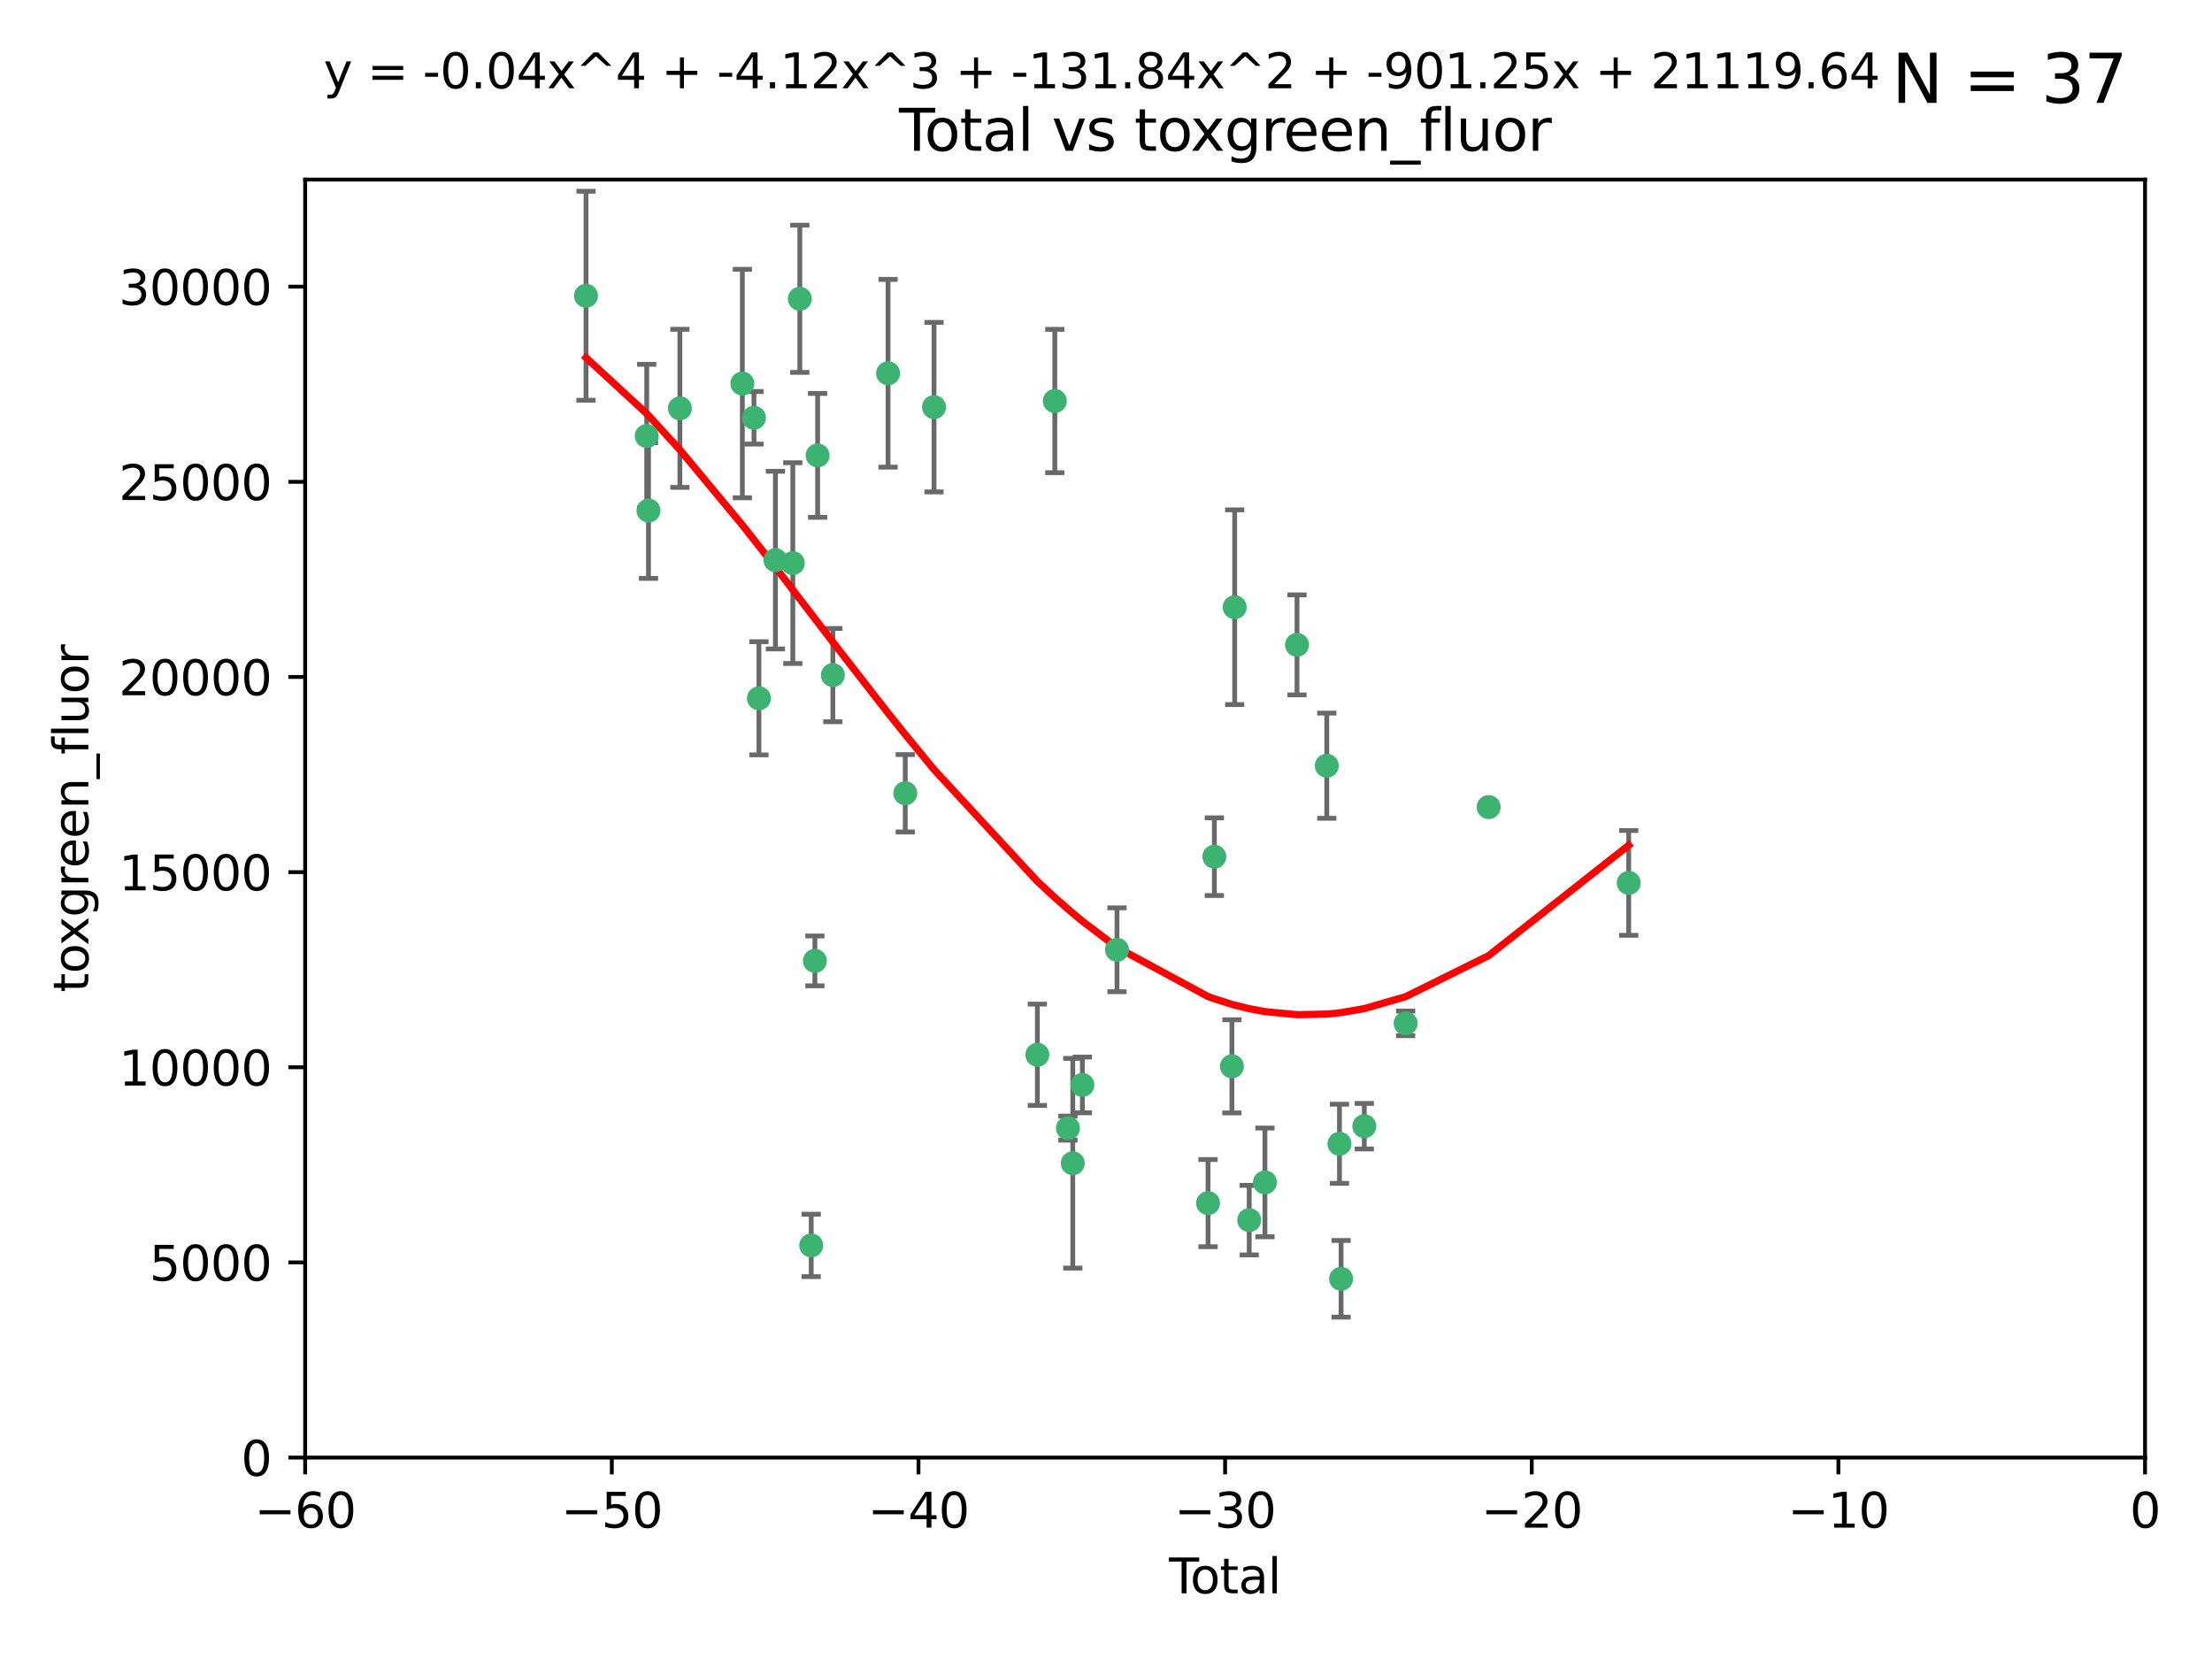 <?xml version="1.0" encoding="utf-8" standalone="no"?>
<!DOCTYPE svg PUBLIC "-//W3C//DTD SVG 1.1//EN"
  "http://www.w3.org/Graphics/SVG/1.1/DTD/svg11.dtd">
<svg xmlns:xlink="http://www.w3.org/1999/xlink" width="460.8pt" height="345.6pt" viewBox="0 0 460.8 345.6" xmlns="http://www.w3.org/2000/svg" version="1.1">
 <defs>
  <style type="text/css">*{stroke-linejoin: round; stroke-linecap: butt}</style>
 </defs>
 <g id="figure_1">
  <g id="patch_1">
   <path d="M 0 345.6 
L 460.8 345.6 
L 460.8 0 
L 0 0 
z
" style="fill: #ffffff"/>
  </g>
  <g id="axes_1">
   <g id="patch_2">
    <path d="M 63.571 303.64 
L 446.85 303.64 
L 446.85 37.411 
L 63.571 37.411 
z
" style="fill: #ffffff"/>
   </g>
   <g id="PathCollection_1">
    <defs>
     <path id="m75de4b6e0f" d="M 0 1.118 
C 0.297 1.118 0.581 1 0.791 0.791 
C 1 0.581 1.118 0.297 1.118 0 
C 1.118 -0.297 1 -0.581 0.791 -0.791 
C 0.581 -1 0.297 -1.118 0 -1.118 
C -0.297 -1.118 -0.581 -1 -0.791 -0.791 
C -1 -0.581 -1.118 -0.297 -1.118 0 
C -1.118 0.297 -1 0.581 -0.791 0.791 
C -0.581 1 -0.297 1.118 0 1.118 
z
" style="stroke: #3cb371"/>
    </defs>
    <g clip-path="url(#p60d6c78fe0)">
     <use xlink:href="#m75de4b6e0f" x="122.075" y="61.614" style="fill: #3cb371; stroke: #3cb371"/>
     <use xlink:href="#m75de4b6e0f" x="134.722" y="90.829" style="fill: #3cb371; stroke: #3cb371"/>
     <use xlink:href="#m75de4b6e0f" x="135.093" y="106.358" style="fill: #3cb371; stroke: #3cb371"/>
     <use xlink:href="#m75de4b6e0f" x="141.633" y="85.062" style="fill: #3cb371; stroke: #3cb371"/>
     <use xlink:href="#m75de4b6e0f" x="154.646" y="79.9" style="fill: #3cb371; stroke: #3cb371"/>
     <use xlink:href="#m75de4b6e0f" x="157.063" y="87.031" style="fill: #3cb371; stroke: #3cb371"/>
     <use xlink:href="#m75de4b6e0f" x="158.1" y="145.468" style="fill: #3cb371; stroke: #3cb371"/>
     <use xlink:href="#m75de4b6e0f" x="161.532" y="116.682" style="fill: #3cb371; stroke: #3cb371"/>
     <use xlink:href="#m75de4b6e0f" x="165.156" y="117.306" style="fill: #3cb371; stroke: #3cb371"/>
     <use xlink:href="#m75de4b6e0f" x="166.614" y="62.244" style="fill: #3cb371; stroke: #3cb371"/>
     <use xlink:href="#m75de4b6e0f" x="168.991" y="259.442" style="fill: #3cb371; stroke: #3cb371"/>
     <use xlink:href="#m75de4b6e0f" x="169.757" y="200.168" style="fill: #3cb371; stroke: #3cb371"/>
     <use xlink:href="#m75de4b6e0f" x="170.325" y="94.872" style="fill: #3cb371; stroke: #3cb371"/>
     <use xlink:href="#m75de4b6e0f" x="173.5" y="140.634" style="fill: #3cb371; stroke: #3cb371"/>
     <use xlink:href="#m75de4b6e0f" x="185" y="77.763" style="fill: #3cb371; stroke: #3cb371"/>
     <use xlink:href="#m75de4b6e0f" x="188.583" y="165.251" style="fill: #3cb371; stroke: #3cb371"/>
     <use xlink:href="#m75de4b6e0f" x="194.574" y="84.817" style="fill: #3cb371; stroke: #3cb371"/>
     <use xlink:href="#m75de4b6e0f" x="216.1" y="219.726" style="fill: #3cb371; stroke: #3cb371"/>
     <use xlink:href="#m75de4b6e0f" x="219.736" y="83.54" style="fill: #3cb371; stroke: #3cb371"/>
     <use xlink:href="#m75de4b6e0f" x="222.475" y="235.012" style="fill: #3cb371; stroke: #3cb371"/>
     <use xlink:href="#m75de4b6e0f" x="223.48" y="242.324" style="fill: #3cb371; stroke: #3cb371"/>
     <use xlink:href="#m75de4b6e0f" x="225.479" y="226.007" style="fill: #3cb371; stroke: #3cb371"/>
     <use xlink:href="#m75de4b6e0f" x="232.69" y="197.854" style="fill: #3cb371; stroke: #3cb371"/>
     <use xlink:href="#m75de4b6e0f" x="251.658" y="250.635" style="fill: #3cb371; stroke: #3cb371"/>
     <use xlink:href="#m75de4b6e0f" x="252.974" y="178.461" style="fill: #3cb371; stroke: #3cb371"/>
     <use xlink:href="#m75de4b6e0f" x="256.629" y="222.137" style="fill: #3cb371; stroke: #3cb371"/>
     <use xlink:href="#m75de4b6e0f" x="257.207" y="126.494" style="fill: #3cb371; stroke: #3cb371"/>
     <use xlink:href="#m75de4b6e0f" x="260.237" y="254.176" style="fill: #3cb371; stroke: #3cb371"/>
     <use xlink:href="#m75de4b6e0f" x="263.509" y="246.318" style="fill: #3cb371; stroke: #3cb371"/>
     <use xlink:href="#m75de4b6e0f" x="270.19" y="134.337" style="fill: #3cb371; stroke: #3cb371"/>
     <use xlink:href="#m75de4b6e0f" x="276.393" y="159.514" style="fill: #3cb371; stroke: #3cb371"/>
     <use xlink:href="#m75de4b6e0f" x="279.035" y="238.271" style="fill: #3cb371; stroke: #3cb371"/>
     <use xlink:href="#m75de4b6e0f" x="279.372" y="266.399" style="fill: #3cb371; stroke: #3cb371"/>
     <use xlink:href="#m75de4b6e0f" x="284.209" y="234.61" style="fill: #3cb371; stroke: #3cb371"/>
     <use xlink:href="#m75de4b6e0f" x="292.818" y="213.19" style="fill: #3cb371; stroke: #3cb371"/>
     <use xlink:href="#m75de4b6e0f" x="310.117" y="168.134" style="fill: #3cb371; stroke: #3cb371"/>
     <use xlink:href="#m75de4b6e0f" x="339.29" y="183.926" style="fill: #3cb371; stroke: #3cb371"/>
    </g>
   </g>
   <g id="matplotlib.axis_1">
    <g id="xtick_1">
     <g id="line2d_1">
      <defs>
       <path id="m387d040382" d="M 0 0 
L 0 3.5 
" style="stroke: #000000; stroke-width: 0.8"/>
      </defs>
      <g>
       <use xlink:href="#m387d040382" x="63.571" y="303.64" style="stroke: #000000; stroke-width: 0.8"/>
      </g>
     </g>
     <g id="text_1">
      <!-- −60 -->
      <g transform="translate(53.019 318.238)scale(0.1 -0.1)">
       <defs>
        <path id="DejaVuSans-2212" d="M 678 2272 
L 4684 2272 
L 4684 1741 
L 678 1741 
L 678 2272 
z
" transform="scale(0.016)"/>
        <path id="DejaVuSans-36" d="M 2113 2584 
Q 1688 2584 1439 2293 
Q 1191 2003 1191 1497 
Q 1191 994 1439 701 
Q 1688 409 2113 409 
Q 2538 409 2786 701 
Q 3034 994 3034 1497 
Q 3034 2003 2786 2293 
Q 2538 2584 2113 2584 
z
M 3366 4563 
L 3366 3988 
Q 3128 4100 2886 4159 
Q 2644 4219 2406 4219 
Q 1781 4219 1451 3797 
Q 1122 3375 1075 2522 
Q 1259 2794 1537 2939 
Q 1816 3084 2150 3084 
Q 2853 3084 3261 2657 
Q 3669 2231 3669 1497 
Q 3669 778 3244 343 
Q 2819 -91 2113 -91 
Q 1303 -91 875 529 
Q 447 1150 447 2328 
Q 447 3434 972 4092 
Q 1497 4750 2381 4750 
Q 2619 4750 2861 4703 
Q 3103 4656 3366 4563 
z
" transform="scale(0.016)"/>
        <path id="DejaVuSans-30" d="M 2034 4250 
Q 1547 4250 1301 3770 
Q 1056 3291 1056 2328 
Q 1056 1369 1301 889 
Q 1547 409 2034 409 
Q 2525 409 2770 889 
Q 3016 1369 3016 2328 
Q 3016 3291 2770 3770 
Q 2525 4250 2034 4250 
z
M 2034 4750 
Q 2819 4750 3233 4129 
Q 3647 3509 3647 2328 
Q 3647 1150 3233 529 
Q 2819 -91 2034 -91 
Q 1250 -91 836 529 
Q 422 1150 422 2328 
Q 422 3509 836 4129 
Q 1250 4750 2034 4750 
z
" transform="scale(0.016)"/>
       </defs>
       <use xlink:href="#DejaVuSans-2212"/>
       <use xlink:href="#DejaVuSans-36" x="83.789"/>
       <use xlink:href="#DejaVuSans-30" x="147.412"/>
      </g>
     </g>
    </g>
    <g id="xtick_2">
     <g id="line2d_2">
      <g>
       <use xlink:href="#m387d040382" x="127.451" y="303.64" style="stroke: #000000; stroke-width: 0.8"/>
      </g>
     </g>
     <g id="text_2">
      <!-- −50 -->
      <g transform="translate(116.899 318.238)scale(0.1 -0.1)">
       <defs>
        <path id="DejaVuSans-35" d="M 691 4666 
L 3169 4666 
L 3169 4134 
L 1269 4134 
L 1269 2991 
Q 1406 3038 1543 3061 
Q 1681 3084 1819 3084 
Q 2600 3084 3056 2656 
Q 3513 2228 3513 1497 
Q 3513 744 3044 326 
Q 2575 -91 1722 -91 
Q 1428 -91 1123 -41 
Q 819 9 494 109 
L 494 744 
Q 775 591 1075 516 
Q 1375 441 1709 441 
Q 2250 441 2565 725 
Q 2881 1009 2881 1497 
Q 2881 1984 2565 2268 
Q 2250 2553 1709 2553 
Q 1456 2553 1204 2497 
Q 953 2441 691 2322 
L 691 4666 
z
" transform="scale(0.016)"/>
       </defs>
       <use xlink:href="#DejaVuSans-2212"/>
       <use xlink:href="#DejaVuSans-35" x="83.789"/>
       <use xlink:href="#DejaVuSans-30" x="147.412"/>
      </g>
     </g>
    </g>
    <g id="xtick_3">
     <g id="line2d_3">
      <g>
       <use xlink:href="#m387d040382" x="191.331" y="303.64" style="stroke: #000000; stroke-width: 0.8"/>
      </g>
     </g>
     <g id="text_3">
      <!-- −40 -->
      <g transform="translate(180.778 318.238)scale(0.1 -0.1)">
       <defs>
        <path id="DejaVuSans-34" d="M 2419 4116 
L 825 1625 
L 2419 1625 
L 2419 4116 
z
M 2253 4666 
L 3047 4666 
L 3047 1625 
L 3713 1625 
L 3713 1100 
L 3047 1100 
L 3047 0 
L 2419 0 
L 2419 1100 
L 313 1100 
L 313 1709 
L 2253 4666 
z
" transform="scale(0.016)"/>
       </defs>
       <use xlink:href="#DejaVuSans-2212"/>
       <use xlink:href="#DejaVuSans-34" x="83.789"/>
       <use xlink:href="#DejaVuSans-30" x="147.412"/>
      </g>
     </g>
    </g>
    <g id="xtick_4">
     <g id="line2d_4">
      <g>
       <use xlink:href="#m387d040382" x="255.211" y="303.64" style="stroke: #000000; stroke-width: 0.8"/>
      </g>
     </g>
     <g id="text_4">
      <!-- −30 -->
      <g transform="translate(244.658 318.238)scale(0.1 -0.1)">
       <defs>
        <path id="DejaVuSans-33" d="M 2597 2516 
Q 3050 2419 3304 2112 
Q 3559 1806 3559 1356 
Q 3559 666 3084 287 
Q 2609 -91 1734 -91 
Q 1441 -91 1130 -33 
Q 819 25 488 141 
L 488 750 
Q 750 597 1062 519 
Q 1375 441 1716 441 
Q 2309 441 2620 675 
Q 2931 909 2931 1356 
Q 2931 1769 2642 2001 
Q 2353 2234 1838 2234 
L 1294 2234 
L 1294 2753 
L 1863 2753 
Q 2328 2753 2575 2939 
Q 2822 3125 2822 3475 
Q 2822 3834 2567 4026 
Q 2313 4219 1838 4219 
Q 1578 4219 1281 4162 
Q 984 4106 628 3988 
L 628 4550 
Q 988 4650 1302 4700 
Q 1616 4750 1894 4750 
Q 2613 4750 3031 4423 
Q 3450 4097 3450 3541 
Q 3450 3153 3228 2886 
Q 3006 2619 2597 2516 
z
" transform="scale(0.016)"/>
       </defs>
       <use xlink:href="#DejaVuSans-2212"/>
       <use xlink:href="#DejaVuSans-33" x="83.789"/>
       <use xlink:href="#DejaVuSans-30" x="147.412"/>
      </g>
     </g>
    </g>
    <g id="xtick_5">
     <g id="line2d_5">
      <g>
       <use xlink:href="#m387d040382" x="319.09" y="303.64" style="stroke: #000000; stroke-width: 0.8"/>
      </g>
     </g>
     <g id="text_5">
      <!-- −20 -->
      <g transform="translate(308.538 318.238)scale(0.1 -0.1)">
       <defs>
        <path id="DejaVuSans-32" d="M 1228 531 
L 3431 531 
L 3431 0 
L 469 0 
L 469 531 
Q 828 903 1448 1529 
Q 2069 2156 2228 2338 
Q 2531 2678 2651 2914 
Q 2772 3150 2772 3378 
Q 2772 3750 2511 3984 
Q 2250 4219 1831 4219 
Q 1534 4219 1204 4116 
Q 875 4013 500 3803 
L 500 4441 
Q 881 4594 1212 4672 
Q 1544 4750 1819 4750 
Q 2544 4750 2975 4387 
Q 3406 4025 3406 3419 
Q 3406 3131 3298 2873 
Q 3191 2616 2906 2266 
Q 2828 2175 2409 1742 
Q 1991 1309 1228 531 
z
" transform="scale(0.016)"/>
       </defs>
       <use xlink:href="#DejaVuSans-2212"/>
       <use xlink:href="#DejaVuSans-32" x="83.789"/>
       <use xlink:href="#DejaVuSans-30" x="147.412"/>
      </g>
     </g>
    </g>
    <g id="xtick_6">
     <g id="line2d_6">
      <g>
       <use xlink:href="#m387d040382" x="382.97" y="303.64" style="stroke: #000000; stroke-width: 0.8"/>
      </g>
     </g>
     <g id="text_6">
      <!-- −10 -->
      <g transform="translate(372.418 318.238)scale(0.1 -0.1)">
       <defs>
        <path id="DejaVuSans-31" d="M 794 531 
L 1825 531 
L 1825 4091 
L 703 3866 
L 703 4441 
L 1819 4666 
L 2450 4666 
L 2450 531 
L 3481 531 
L 3481 0 
L 794 0 
L 794 531 
z
" transform="scale(0.016)"/>
       </defs>
       <use xlink:href="#DejaVuSans-2212"/>
       <use xlink:href="#DejaVuSans-31" x="83.789"/>
       <use xlink:href="#DejaVuSans-30" x="147.412"/>
      </g>
     </g>
    </g>
    <g id="xtick_7">
     <g id="line2d_7">
      <g>
       <use xlink:href="#m387d040382" x="446.85" y="303.64" style="stroke: #000000; stroke-width: 0.8"/>
      </g>
     </g>
     <g id="text_7">
      <!-- 0 -->
      <g transform="translate(443.669 318.238)scale(0.1 -0.1)">
       <use xlink:href="#DejaVuSans-30"/>
      </g>
     </g>
    </g>
    <g id="text_8">
     <!-- Total -->
     <g transform="translate(243.534 331.917)scale(0.1 -0.1)">
      <defs>
       <path id="DejaVuSans-54" d="M -19 4666 
L 3928 4666 
L 3928 4134 
L 2272 4134 
L 2272 0 
L 1638 0 
L 1638 4134 
L -19 4134 
L -19 4666 
z
" transform="scale(0.016)"/>
       <path id="DejaVuSans-6f" d="M 1959 3097 
Q 1497 3097 1228 2736 
Q 959 2375 959 1747 
Q 959 1119 1226 758 
Q 1494 397 1959 397 
Q 2419 397 2687 759 
Q 2956 1122 2956 1747 
Q 2956 2369 2687 2733 
Q 2419 3097 1959 3097 
z
M 1959 3584 
Q 2709 3584 3137 3096 
Q 3566 2609 3566 1747 
Q 3566 888 3137 398 
Q 2709 -91 1959 -91 
Q 1206 -91 779 398 
Q 353 888 353 1747 
Q 353 2609 779 3096 
Q 1206 3584 1959 3584 
z
" transform="scale(0.016)"/>
       <path id="DejaVuSans-74" d="M 1172 4494 
L 1172 3500 
L 2356 3500 
L 2356 3053 
L 1172 3053 
L 1172 1153 
Q 1172 725 1289 603 
Q 1406 481 1766 481 
L 2356 481 
L 2356 0 
L 1766 0 
Q 1100 0 847 248 
Q 594 497 594 1153 
L 594 3053 
L 172 3053 
L 172 3500 
L 594 3500 
L 594 4494 
L 1172 4494 
z
" transform="scale(0.016)"/>
       <path id="DejaVuSans-61" d="M 2194 1759 
Q 1497 1759 1228 1600 
Q 959 1441 959 1056 
Q 959 750 1161 570 
Q 1363 391 1709 391 
Q 2188 391 2477 730 
Q 2766 1069 2766 1631 
L 2766 1759 
L 2194 1759 
z
M 3341 1997 
L 3341 0 
L 2766 0 
L 2766 531 
Q 2569 213 2275 61 
Q 1981 -91 1556 -91 
Q 1019 -91 701 211 
Q 384 513 384 1019 
Q 384 1609 779 1909 
Q 1175 2209 1959 2209 
L 2766 2209 
L 2766 2266 
Q 2766 2663 2505 2880 
Q 2244 3097 1772 3097 
Q 1472 3097 1187 3025 
Q 903 2953 641 2809 
L 641 3341 
Q 956 3463 1253 3523 
Q 1550 3584 1831 3584 
Q 2591 3584 2966 3190 
Q 3341 2797 3341 1997 
z
" transform="scale(0.016)"/>
       <path id="DejaVuSans-6c" d="M 603 4863 
L 1178 4863 
L 1178 0 
L 603 0 
L 603 4863 
z
" transform="scale(0.016)"/>
      </defs>
      <use xlink:href="#DejaVuSans-54"/>
      <use xlink:href="#DejaVuSans-6f" x="44.084"/>
      <use xlink:href="#DejaVuSans-74" x="105.266"/>
      <use xlink:href="#DejaVuSans-61" x="144.475"/>
      <use xlink:href="#DejaVuSans-6c" x="205.754"/>
     </g>
    </g>
   </g>
   <g id="matplotlib.axis_2">
    <g id="ytick_1">
     <g id="line2d_8">
      <defs>
       <path id="m43b87cff7f" d="M 0 0 
L -3.5 0 
" style="stroke: #000000; stroke-width: 0.8"/>
      </defs>
      <g>
       <use xlink:href="#m43b87cff7f" x="63.571" y="303.64" style="stroke: #000000; stroke-width: 0.8"/>
      </g>
     </g>
     <g id="text_9">
      <!-- 0 -->
      <g transform="translate(50.209 307.439)scale(0.1 -0.1)">
       <use xlink:href="#DejaVuSans-30"/>
      </g>
     </g>
    </g>
    <g id="ytick_2">
     <g id="line2d_9">
      <g>
       <use xlink:href="#m43b87cff7f" x="63.571" y="262.986" style="stroke: #000000; stroke-width: 0.8"/>
      </g>
     </g>
     <g id="text_10">
      <!-- 5000 -->
      <g transform="translate(31.121 266.786)scale(0.1 -0.1)">
       <use xlink:href="#DejaVuSans-35"/>
       <use xlink:href="#DejaVuSans-30" x="63.623"/>
       <use xlink:href="#DejaVuSans-30" x="127.246"/>
       <use xlink:href="#DejaVuSans-30" x="190.869"/>
      </g>
     </g>
    </g>
    <g id="ytick_3">
     <g id="line2d_10">
      <g>
       <use xlink:href="#m43b87cff7f" x="63.571" y="222.333" style="stroke: #000000; stroke-width: 0.8"/>
      </g>
     </g>
     <g id="text_11">
      <!-- 10000 -->
      <g transform="translate(24.759 226.132)scale(0.1 -0.1)">
       <use xlink:href="#DejaVuSans-31"/>
       <use xlink:href="#DejaVuSans-30" x="63.623"/>
       <use xlink:href="#DejaVuSans-30" x="127.246"/>
       <use xlink:href="#DejaVuSans-30" x="190.869"/>
       <use xlink:href="#DejaVuSans-30" x="254.492"/>
      </g>
     </g>
    </g>
    <g id="ytick_4">
     <g id="line2d_11">
      <g>
       <use xlink:href="#m43b87cff7f" x="63.571" y="181.679" style="stroke: #000000; stroke-width: 0.8"/>
      </g>
     </g>
     <g id="text_12">
      <!-- 15000 -->
      <g transform="translate(24.759 185.478)scale(0.1 -0.1)">
       <use xlink:href="#DejaVuSans-31"/>
       <use xlink:href="#DejaVuSans-35" x="63.623"/>
       <use xlink:href="#DejaVuSans-30" x="127.246"/>
       <use xlink:href="#DejaVuSans-30" x="190.869"/>
       <use xlink:href="#DejaVuSans-30" x="254.492"/>
      </g>
     </g>
    </g>
    <g id="ytick_5">
     <g id="line2d_12">
      <g>
       <use xlink:href="#m43b87cff7f" x="63.571" y="141.026" style="stroke: #000000; stroke-width: 0.8"/>
      </g>
     </g>
     <g id="text_13">
      <!-- 20000 -->
      <g transform="translate(24.759 144.825)scale(0.1 -0.1)">
       <use xlink:href="#DejaVuSans-32"/>
       <use xlink:href="#DejaVuSans-30" x="63.623"/>
       <use xlink:href="#DejaVuSans-30" x="127.246"/>
       <use xlink:href="#DejaVuSans-30" x="190.869"/>
       <use xlink:href="#DejaVuSans-30" x="254.492"/>
      </g>
     </g>
    </g>
    <g id="ytick_6">
     <g id="line2d_13">
      <g>
       <use xlink:href="#m43b87cff7f" x="63.571" y="100.372" style="stroke: #000000; stroke-width: 0.8"/>
      </g>
     </g>
     <g id="text_14">
      <!-- 25000 -->
      <g transform="translate(24.759 104.171)scale(0.1 -0.1)">
       <use xlink:href="#DejaVuSans-32"/>
       <use xlink:href="#DejaVuSans-35" x="63.623"/>
       <use xlink:href="#DejaVuSans-30" x="127.246"/>
       <use xlink:href="#DejaVuSans-30" x="190.869"/>
       <use xlink:href="#DejaVuSans-30" x="254.492"/>
      </g>
     </g>
    </g>
    <g id="ytick_7">
     <g id="line2d_14">
      <g>
       <use xlink:href="#m43b87cff7f" x="63.571" y="59.718" style="stroke: #000000; stroke-width: 0.8"/>
      </g>
     </g>
     <g id="text_15">
      <!-- 30000 -->
      <g transform="translate(24.759 63.518)scale(0.1 -0.1)">
       <use xlink:href="#DejaVuSans-33"/>
       <use xlink:href="#DejaVuSans-30" x="63.623"/>
       <use xlink:href="#DejaVuSans-30" x="127.246"/>
       <use xlink:href="#DejaVuSans-30" x="190.869"/>
       <use xlink:href="#DejaVuSans-30" x="254.492"/>
      </g>
     </g>
    </g>
    <g id="text_16">
     <!-- toxgreen_fluor -->
     <g transform="translate(18.401 206.72)rotate(-90)scale(0.1 -0.1)">
      <defs>
       <path id="DejaVuSans-78" d="M 3513 3500 
L 2247 1797 
L 3578 0 
L 2900 0 
L 1881 1375 
L 863 0 
L 184 0 
L 1544 1831 
L 300 3500 
L 978 3500 
L 1906 2253 
L 2834 3500 
L 3513 3500 
z
" transform="scale(0.016)"/>
       <path id="DejaVuSans-67" d="M 2906 1791 
Q 2906 2416 2648 2759 
Q 2391 3103 1925 3103 
Q 1463 3103 1205 2759 
Q 947 2416 947 1791 
Q 947 1169 1205 825 
Q 1463 481 1925 481 
Q 2391 481 2648 825 
Q 2906 1169 2906 1791 
z
M 3481 434 
Q 3481 -459 3084 -895 
Q 2688 -1331 1869 -1331 
Q 1566 -1331 1297 -1286 
Q 1028 -1241 775 -1147 
L 775 -588 
Q 1028 -725 1275 -790 
Q 1522 -856 1778 -856 
Q 2344 -856 2625 -561 
Q 2906 -266 2906 331 
L 2906 616 
Q 2728 306 2450 153 
Q 2172 0 1784 0 
Q 1141 0 747 490 
Q 353 981 353 1791 
Q 353 2603 747 3093 
Q 1141 3584 1784 3584 
Q 2172 3584 2450 3431 
Q 2728 3278 2906 2969 
L 2906 3500 
L 3481 3500 
L 3481 434 
z
" transform="scale(0.016)"/>
       <path id="DejaVuSans-72" d="M 2631 2963 
Q 2534 3019 2420 3045 
Q 2306 3072 2169 3072 
Q 1681 3072 1420 2755 
Q 1159 2438 1159 1844 
L 1159 0 
L 581 0 
L 581 3500 
L 1159 3500 
L 1159 2956 
Q 1341 3275 1631 3429 
Q 1922 3584 2338 3584 
Q 2397 3584 2469 3576 
Q 2541 3569 2628 3553 
L 2631 2963 
z
" transform="scale(0.016)"/>
       <path id="DejaVuSans-65" d="M 3597 1894 
L 3597 1613 
L 953 1613 
Q 991 1019 1311 708 
Q 1631 397 2203 397 
Q 2534 397 2845 478 
Q 3156 559 3463 722 
L 3463 178 
Q 3153 47 2828 -22 
Q 2503 -91 2169 -91 
Q 1331 -91 842 396 
Q 353 884 353 1716 
Q 353 2575 817 3079 
Q 1281 3584 2069 3584 
Q 2775 3584 3186 3129 
Q 3597 2675 3597 1894 
z
M 3022 2063 
Q 3016 2534 2758 2815 
Q 2500 3097 2075 3097 
Q 1594 3097 1305 2825 
Q 1016 2553 972 2059 
L 3022 2063 
z
" transform="scale(0.016)"/>
       <path id="DejaVuSans-6e" d="M 3513 2113 
L 3513 0 
L 2938 0 
L 2938 2094 
Q 2938 2591 2744 2837 
Q 2550 3084 2163 3084 
Q 1697 3084 1428 2787 
Q 1159 2491 1159 1978 
L 1159 0 
L 581 0 
L 581 3500 
L 1159 3500 
L 1159 2956 
Q 1366 3272 1645 3428 
Q 1925 3584 2291 3584 
Q 2894 3584 3203 3211 
Q 3513 2838 3513 2113 
z
" transform="scale(0.016)"/>
       <path id="DejaVuSans-5f" d="M 3263 -1063 
L 3263 -1509 
L -63 -1509 
L -63 -1063 
L 3263 -1063 
z
" transform="scale(0.016)"/>
       <path id="DejaVuSans-66" d="M 2375 4863 
L 2375 4384 
L 1825 4384 
Q 1516 4384 1395 4259 
Q 1275 4134 1275 3809 
L 1275 3500 
L 2222 3500 
L 2222 3053 
L 1275 3053 
L 1275 0 
L 697 0 
L 697 3053 
L 147 3053 
L 147 3500 
L 697 3500 
L 697 3744 
Q 697 4328 969 4595 
Q 1241 4863 1831 4863 
L 2375 4863 
z
" transform="scale(0.016)"/>
       <path id="DejaVuSans-75" d="M 544 1381 
L 544 3500 
L 1119 3500 
L 1119 1403 
Q 1119 906 1312 657 
Q 1506 409 1894 409 
Q 2359 409 2629 706 
Q 2900 1003 2900 1516 
L 2900 3500 
L 3475 3500 
L 3475 0 
L 2900 0 
L 2900 538 
Q 2691 219 2414 64 
Q 2138 -91 1772 -91 
Q 1169 -91 856 284 
Q 544 659 544 1381 
z
M 1991 3584 
L 1991 3584 
z
" transform="scale(0.016)"/>
      </defs>
      <use xlink:href="#DejaVuSans-74"/>
      <use xlink:href="#DejaVuSans-6f" x="39.209"/>
      <use xlink:href="#DejaVuSans-78" x="97.266"/>
      <use xlink:href="#DejaVuSans-67" x="156.445"/>
      <use xlink:href="#DejaVuSans-72" x="219.922"/>
      <use xlink:href="#DejaVuSans-65" x="258.785"/>
      <use xlink:href="#DejaVuSans-65" x="320.309"/>
      <use xlink:href="#DejaVuSans-6e" x="381.832"/>
      <use xlink:href="#DejaVuSans-5f" x="445.211"/>
      <use xlink:href="#DejaVuSans-66" x="495.211"/>
      <use xlink:href="#DejaVuSans-6c" x="530.416"/>
      <use xlink:href="#DejaVuSans-75" x="558.199"/>
      <use xlink:href="#DejaVuSans-6f" x="621.578"/>
      <use xlink:href="#DejaVuSans-72" x="682.76"/>
     </g>
    </g>
   </g>
   <g id="LineCollection_1">
    <path d="M 122.075 83.38 
L 122.075 39.848 
" clip-path="url(#p60d6c78fe0)" style="fill: none; stroke: #696969"/>
    <path d="M 134.722 105.759 
L 134.722 75.9 
" clip-path="url(#p60d6c78fe0)" style="fill: none; stroke: #696969"/>
    <path d="M 135.093 120.489 
L 135.093 92.227 
" clip-path="url(#p60d6c78fe0)" style="fill: none; stroke: #696969"/>
    <path d="M 141.633 101.528 
L 141.633 68.595 
" clip-path="url(#p60d6c78fe0)" style="fill: none; stroke: #696969"/>
    <path d="M 154.646 103.698 
L 154.646 56.102 
" clip-path="url(#p60d6c78fe0)" style="fill: none; stroke: #696969"/>
    <path d="M 157.063 92.506 
L 157.063 81.557 
" clip-path="url(#p60d6c78fe0)" style="fill: none; stroke: #696969"/>
    <path d="M 158.1 157.254 
L 158.1 133.683 
" clip-path="url(#p60d6c78fe0)" style="fill: none; stroke: #696969"/>
    <path d="M 161.532 135.19 
L 161.532 98.175 
" clip-path="url(#p60d6c78fe0)" style="fill: none; stroke: #696969"/>
    <path d="M 165.156 138.218 
L 165.156 96.393 
" clip-path="url(#p60d6c78fe0)" style="fill: none; stroke: #696969"/>
    <path d="M 166.614 77.579 
L 166.614 46.91 
" clip-path="url(#p60d6c78fe0)" style="fill: none; stroke: #696969"/>
    <path d="M 168.991 265.941 
L 168.991 252.944 
" clip-path="url(#p60d6c78fe0)" style="fill: none; stroke: #696969"/>
    <path d="M 169.757 205.359 
L 169.757 194.977 
" clip-path="url(#p60d6c78fe0)" style="fill: none; stroke: #696969"/>
    <path d="M 170.325 107.775 
L 170.325 81.969 
" clip-path="url(#p60d6c78fe0)" style="fill: none; stroke: #696969"/>
    <path d="M 173.5 150.349 
L 173.5 130.92 
" clip-path="url(#p60d6c78fe0)" style="fill: none; stroke: #696969"/>
    <path d="M 185 97.317 
L 185 58.209 
" clip-path="url(#p60d6c78fe0)" style="fill: none; stroke: #696969"/>
    <path d="M 188.583 173.31 
L 188.583 157.193 
" clip-path="url(#p60d6c78fe0)" style="fill: none; stroke: #696969"/>
    <path d="M 194.574 102.476 
L 194.574 67.157 
" clip-path="url(#p60d6c78fe0)" style="fill: none; stroke: #696969"/>
    <path d="M 216.1 230.277 
L 216.1 209.176 
" clip-path="url(#p60d6c78fe0)" style="fill: none; stroke: #696969"/>
    <path d="M 219.736 98.468 
L 219.736 68.613 
" clip-path="url(#p60d6c78fe0)" style="fill: none; stroke: #696969"/>
    <path d="M 222.475 237.516 
L 222.475 232.507 
" clip-path="url(#p60d6c78fe0)" style="fill: none; stroke: #696969"/>
    <path d="M 223.48 264.166 
L 223.48 220.481 
" clip-path="url(#p60d6c78fe0)" style="fill: none; stroke: #696969"/>
    <path d="M 225.479 231.811 
L 225.479 220.203 
" clip-path="url(#p60d6c78fe0)" style="fill: none; stroke: #696969"/>
    <path d="M 232.69 206.59 
L 232.69 189.118 
" clip-path="url(#p60d6c78fe0)" style="fill: none; stroke: #696969"/>
    <path d="M 251.658 259.717 
L 251.658 241.553 
" clip-path="url(#p60d6c78fe0)" style="fill: none; stroke: #696969"/>
    <path d="M 252.974 186.549 
L 252.974 170.372 
" clip-path="url(#p60d6c78fe0)" style="fill: none; stroke: #696969"/>
    <path d="M 256.629 231.84 
L 256.629 212.434 
" clip-path="url(#p60d6c78fe0)" style="fill: none; stroke: #696969"/>
    <path d="M 257.207 146.774 
L 257.207 106.214 
" clip-path="url(#p60d6c78fe0)" style="fill: none; stroke: #696969"/>
    <path d="M 260.237 261.425 
L 260.237 246.927 
" clip-path="url(#p60d6c78fe0)" style="fill: none; stroke: #696969"/>
    <path d="M 263.509 257.644 
L 263.509 234.991 
" clip-path="url(#p60d6c78fe0)" style="fill: none; stroke: #696969"/>
    <path d="M 270.19 144.76 
L 270.19 123.915 
" clip-path="url(#p60d6c78fe0)" style="fill: none; stroke: #696969"/>
    <path d="M 276.393 170.467 
L 276.393 148.56 
" clip-path="url(#p60d6c78fe0)" style="fill: none; stroke: #696969"/>
    <path d="M 279.035 246.513 
L 279.035 230.028 
" clip-path="url(#p60d6c78fe0)" style="fill: none; stroke: #696969"/>
    <path d="M 279.372 274.385 
L 279.372 258.414 
" clip-path="url(#p60d6c78fe0)" style="fill: none; stroke: #696969"/>
    <path d="M 284.209 239.354 
L 284.209 229.865 
" clip-path="url(#p60d6c78fe0)" style="fill: none; stroke: #696969"/>
    <path d="M 292.818 215.762 
L 292.818 210.618 
" clip-path="url(#p60d6c78fe0)" style="fill: none; stroke: #696969"/>
    <path d="M 310.117 168.892 
L 310.117 167.376 
" clip-path="url(#p60d6c78fe0)" style="fill: none; stroke: #696969"/>
    <path d="M 339.29 194.845 
L 339.29 173.007 
" clip-path="url(#p60d6c78fe0)" style="fill: none; stroke: #696969"/>
   </g>
   <g id="line2d_15">
    <defs>
     <path id="m7e7583d3ce" d="M 2 0 
L -2 -0 
" style="stroke: #696969"/>
    </defs>
    <g clip-path="url(#p60d6c78fe0)">
     <use xlink:href="#m7e7583d3ce" x="122.075" y="83.38" style="fill: #696969; stroke: #696969"/>
     <use xlink:href="#m7e7583d3ce" x="134.722" y="105.759" style="fill: #696969; stroke: #696969"/>
     <use xlink:href="#m7e7583d3ce" x="135.093" y="120.489" style="fill: #696969; stroke: #696969"/>
     <use xlink:href="#m7e7583d3ce" x="141.633" y="101.528" style="fill: #696969; stroke: #696969"/>
     <use xlink:href="#m7e7583d3ce" x="154.646" y="103.698" style="fill: #696969; stroke: #696969"/>
     <use xlink:href="#m7e7583d3ce" x="157.063" y="92.506" style="fill: #696969; stroke: #696969"/>
     <use xlink:href="#m7e7583d3ce" x="158.1" y="157.254" style="fill: #696969; stroke: #696969"/>
     <use xlink:href="#m7e7583d3ce" x="161.532" y="135.19" style="fill: #696969; stroke: #696969"/>
     <use xlink:href="#m7e7583d3ce" x="165.156" y="138.218" style="fill: #696969; stroke: #696969"/>
     <use xlink:href="#m7e7583d3ce" x="166.614" y="77.579" style="fill: #696969; stroke: #696969"/>
     <use xlink:href="#m7e7583d3ce" x="168.991" y="265.941" style="fill: #696969; stroke: #696969"/>
     <use xlink:href="#m7e7583d3ce" x="169.757" y="205.359" style="fill: #696969; stroke: #696969"/>
     <use xlink:href="#m7e7583d3ce" x="170.325" y="107.775" style="fill: #696969; stroke: #696969"/>
     <use xlink:href="#m7e7583d3ce" x="173.5" y="150.349" style="fill: #696969; stroke: #696969"/>
     <use xlink:href="#m7e7583d3ce" x="185" y="97.317" style="fill: #696969; stroke: #696969"/>
     <use xlink:href="#m7e7583d3ce" x="188.583" y="173.31" style="fill: #696969; stroke: #696969"/>
     <use xlink:href="#m7e7583d3ce" x="194.574" y="102.476" style="fill: #696969; stroke: #696969"/>
     <use xlink:href="#m7e7583d3ce" x="216.1" y="230.277" style="fill: #696969; stroke: #696969"/>
     <use xlink:href="#m7e7583d3ce" x="219.736" y="98.468" style="fill: #696969; stroke: #696969"/>
     <use xlink:href="#m7e7583d3ce" x="222.475" y="237.516" style="fill: #696969; stroke: #696969"/>
     <use xlink:href="#m7e7583d3ce" x="223.48" y="264.166" style="fill: #696969; stroke: #696969"/>
     <use xlink:href="#m7e7583d3ce" x="225.479" y="231.811" style="fill: #696969; stroke: #696969"/>
     <use xlink:href="#m7e7583d3ce" x="232.69" y="206.59" style="fill: #696969; stroke: #696969"/>
     <use xlink:href="#m7e7583d3ce" x="251.658" y="259.717" style="fill: #696969; stroke: #696969"/>
     <use xlink:href="#m7e7583d3ce" x="252.974" y="186.549" style="fill: #696969; stroke: #696969"/>
     <use xlink:href="#m7e7583d3ce" x="256.629" y="231.84" style="fill: #696969; stroke: #696969"/>
     <use xlink:href="#m7e7583d3ce" x="257.207" y="146.774" style="fill: #696969; stroke: #696969"/>
     <use xlink:href="#m7e7583d3ce" x="260.237" y="261.425" style="fill: #696969; stroke: #696969"/>
     <use xlink:href="#m7e7583d3ce" x="263.509" y="257.644" style="fill: #696969; stroke: #696969"/>
     <use xlink:href="#m7e7583d3ce" x="270.19" y="144.76" style="fill: #696969; stroke: #696969"/>
     <use xlink:href="#m7e7583d3ce" x="276.393" y="170.467" style="fill: #696969; stroke: #696969"/>
     <use xlink:href="#m7e7583d3ce" x="279.035" y="246.513" style="fill: #696969; stroke: #696969"/>
     <use xlink:href="#m7e7583d3ce" x="279.372" y="274.385" style="fill: #696969; stroke: #696969"/>
     <use xlink:href="#m7e7583d3ce" x="284.209" y="239.354" style="fill: #696969; stroke: #696969"/>
     <use xlink:href="#m7e7583d3ce" x="292.818" y="215.762" style="fill: #696969; stroke: #696969"/>
     <use xlink:href="#m7e7583d3ce" x="310.117" y="168.892" style="fill: #696969; stroke: #696969"/>
     <use xlink:href="#m7e7583d3ce" x="339.29" y="194.845" style="fill: #696969; stroke: #696969"/>
    </g>
   </g>
   <g id="line2d_16">
    <g clip-path="url(#p60d6c78fe0)">
     <use xlink:href="#m7e7583d3ce" x="122.075" y="39.848" style="fill: #696969; stroke: #696969"/>
     <use xlink:href="#m7e7583d3ce" x="134.722" y="75.9" style="fill: #696969; stroke: #696969"/>
     <use xlink:href="#m7e7583d3ce" x="135.093" y="92.227" style="fill: #696969; stroke: #696969"/>
     <use xlink:href="#m7e7583d3ce" x="141.633" y="68.595" style="fill: #696969; stroke: #696969"/>
     <use xlink:href="#m7e7583d3ce" x="154.646" y="56.102" style="fill: #696969; stroke: #696969"/>
     <use xlink:href="#m7e7583d3ce" x="157.063" y="81.557" style="fill: #696969; stroke: #696969"/>
     <use xlink:href="#m7e7583d3ce" x="158.1" y="133.683" style="fill: #696969; stroke: #696969"/>
     <use xlink:href="#m7e7583d3ce" x="161.532" y="98.175" style="fill: #696969; stroke: #696969"/>
     <use xlink:href="#m7e7583d3ce" x="165.156" y="96.393" style="fill: #696969; stroke: #696969"/>
     <use xlink:href="#m7e7583d3ce" x="166.614" y="46.91" style="fill: #696969; stroke: #696969"/>
     <use xlink:href="#m7e7583d3ce" x="168.991" y="252.944" style="fill: #696969; stroke: #696969"/>
     <use xlink:href="#m7e7583d3ce" x="169.757" y="194.977" style="fill: #696969; stroke: #696969"/>
     <use xlink:href="#m7e7583d3ce" x="170.325" y="81.969" style="fill: #696969; stroke: #696969"/>
     <use xlink:href="#m7e7583d3ce" x="173.5" y="130.92" style="fill: #696969; stroke: #696969"/>
     <use xlink:href="#m7e7583d3ce" x="185" y="58.209" style="fill: #696969; stroke: #696969"/>
     <use xlink:href="#m7e7583d3ce" x="188.583" y="157.193" style="fill: #696969; stroke: #696969"/>
     <use xlink:href="#m7e7583d3ce" x="194.574" y="67.157" style="fill: #696969; stroke: #696969"/>
     <use xlink:href="#m7e7583d3ce" x="216.1" y="209.176" style="fill: #696969; stroke: #696969"/>
     <use xlink:href="#m7e7583d3ce" x="219.736" y="68.613" style="fill: #696969; stroke: #696969"/>
     <use xlink:href="#m7e7583d3ce" x="222.475" y="232.507" style="fill: #696969; stroke: #696969"/>
     <use xlink:href="#m7e7583d3ce" x="223.48" y="220.481" style="fill: #696969; stroke: #696969"/>
     <use xlink:href="#m7e7583d3ce" x="225.479" y="220.203" style="fill: #696969; stroke: #696969"/>
     <use xlink:href="#m7e7583d3ce" x="232.69" y="189.118" style="fill: #696969; stroke: #696969"/>
     <use xlink:href="#m7e7583d3ce" x="251.658" y="241.553" style="fill: #696969; stroke: #696969"/>
     <use xlink:href="#m7e7583d3ce" x="252.974" y="170.372" style="fill: #696969; stroke: #696969"/>
     <use xlink:href="#m7e7583d3ce" x="256.629" y="212.434" style="fill: #696969; stroke: #696969"/>
     <use xlink:href="#m7e7583d3ce" x="257.207" y="106.214" style="fill: #696969; stroke: #696969"/>
     <use xlink:href="#m7e7583d3ce" x="260.237" y="246.927" style="fill: #696969; stroke: #696969"/>
     <use xlink:href="#m7e7583d3ce" x="263.509" y="234.991" style="fill: #696969; stroke: #696969"/>
     <use xlink:href="#m7e7583d3ce" x="270.19" y="123.915" style="fill: #696969; stroke: #696969"/>
     <use xlink:href="#m7e7583d3ce" x="276.393" y="148.56" style="fill: #696969; stroke: #696969"/>
     <use xlink:href="#m7e7583d3ce" x="279.035" y="230.028" style="fill: #696969; stroke: #696969"/>
     <use xlink:href="#m7e7583d3ce" x="279.372" y="258.414" style="fill: #696969; stroke: #696969"/>
     <use xlink:href="#m7e7583d3ce" x="284.209" y="229.865" style="fill: #696969; stroke: #696969"/>
     <use xlink:href="#m7e7583d3ce" x="292.818" y="210.618" style="fill: #696969; stroke: #696969"/>
     <use xlink:href="#m7e7583d3ce" x="310.117" y="167.376" style="fill: #696969; stroke: #696969"/>
     <use xlink:href="#m7e7583d3ce" x="339.29" y="173.007" style="fill: #696969; stroke: #696969"/>
    </g>
   </g>
   <g id="line2d_17">
    <path d="M 122.075 74.518 
L 134.722 86.172 
L 135.093 86.557 
L 141.633 93.704 
L 154.646 109.386 
L 157.063 112.447 
L 158.1 113.77 
L 161.532 118.182 
L 165.156 122.883 
L 166.614 124.783 
L 168.991 127.882 
L 169.757 128.883 
L 170.325 129.623 
L 173.5 133.763 
L 185 148.545 
L 188.583 153.024 
L 194.574 160.316 
L 216.1 183.603 
L 219.736 186.971 
L 222.475 189.383 
L 223.48 190.239 
L 225.479 191.9 
L 232.69 197.37 
L 251.658 207.599 
L 252.974 208.073 
L 256.629 209.227 
L 257.207 209.388 
L 260.237 210.128 
L 263.509 210.74 
L 270.19 211.381 
L 276.393 211.251 
L 279.035 210.985 
L 279.372 210.943 
L 284.209 210.109 
L 292.818 207.629 
L 310.117 199.069 
L 339.29 176.083 
" clip-path="url(#p60d6c78fe0)" style="fill: none; stroke: #ff0000; stroke-width: 1.5; stroke-linecap: square"/>
   </g>
   <g id="line2d_18">
    <defs>
     <path id="m2ae794b103" d="M 0 2 
C 0.53 2 1.039 1.789 1.414 1.414 
C 1.789 1.039 2 0.53 2 0 
C 2 -0.53 1.789 -1.039 1.414 -1.414 
C 1.039 -1.789 0.53 -2 0 -2 
C -0.53 -2 -1.039 -1.789 -1.414 -1.414 
C -1.789 -1.039 -2 -0.53 -2 0 
C -2 0.53 -1.789 1.039 -1.414 1.414 
C -1.039 1.789 -0.53 2 0 2 
z
" style="stroke: #3cb371"/>
    </defs>
    <g clip-path="url(#p60d6c78fe0)">
     <use xlink:href="#m2ae794b103" x="122.075" y="61.614" style="fill: #3cb371; stroke: #3cb371"/>
     <use xlink:href="#m2ae794b103" x="134.722" y="90.829" style="fill: #3cb371; stroke: #3cb371"/>
     <use xlink:href="#m2ae794b103" x="135.093" y="106.358" style="fill: #3cb371; stroke: #3cb371"/>
     <use xlink:href="#m2ae794b103" x="141.633" y="85.062" style="fill: #3cb371; stroke: #3cb371"/>
     <use xlink:href="#m2ae794b103" x="154.646" y="79.9" style="fill: #3cb371; stroke: #3cb371"/>
     <use xlink:href="#m2ae794b103" x="157.063" y="87.031" style="fill: #3cb371; stroke: #3cb371"/>
     <use xlink:href="#m2ae794b103" x="158.1" y="145.468" style="fill: #3cb371; stroke: #3cb371"/>
     <use xlink:href="#m2ae794b103" x="161.532" y="116.682" style="fill: #3cb371; stroke: #3cb371"/>
     <use xlink:href="#m2ae794b103" x="165.156" y="117.306" style="fill: #3cb371; stroke: #3cb371"/>
     <use xlink:href="#m2ae794b103" x="166.614" y="62.244" style="fill: #3cb371; stroke: #3cb371"/>
     <use xlink:href="#m2ae794b103" x="168.991" y="259.442" style="fill: #3cb371; stroke: #3cb371"/>
     <use xlink:href="#m2ae794b103" x="169.757" y="200.168" style="fill: #3cb371; stroke: #3cb371"/>
     <use xlink:href="#m2ae794b103" x="170.325" y="94.872" style="fill: #3cb371; stroke: #3cb371"/>
     <use xlink:href="#m2ae794b103" x="173.5" y="140.634" style="fill: #3cb371; stroke: #3cb371"/>
     <use xlink:href="#m2ae794b103" x="185" y="77.763" style="fill: #3cb371; stroke: #3cb371"/>
     <use xlink:href="#m2ae794b103" x="188.583" y="165.251" style="fill: #3cb371; stroke: #3cb371"/>
     <use xlink:href="#m2ae794b103" x="194.574" y="84.817" style="fill: #3cb371; stroke: #3cb371"/>
     <use xlink:href="#m2ae794b103" x="216.1" y="219.726" style="fill: #3cb371; stroke: #3cb371"/>
     <use xlink:href="#m2ae794b103" x="219.736" y="83.54" style="fill: #3cb371; stroke: #3cb371"/>
     <use xlink:href="#m2ae794b103" x="222.475" y="235.012" style="fill: #3cb371; stroke: #3cb371"/>
     <use xlink:href="#m2ae794b103" x="223.48" y="242.324" style="fill: #3cb371; stroke: #3cb371"/>
     <use xlink:href="#m2ae794b103" x="225.479" y="226.007" style="fill: #3cb371; stroke: #3cb371"/>
     <use xlink:href="#m2ae794b103" x="232.69" y="197.854" style="fill: #3cb371; stroke: #3cb371"/>
     <use xlink:href="#m2ae794b103" x="251.658" y="250.635" style="fill: #3cb371; stroke: #3cb371"/>
     <use xlink:href="#m2ae794b103" x="252.974" y="178.461" style="fill: #3cb371; stroke: #3cb371"/>
     <use xlink:href="#m2ae794b103" x="256.629" y="222.137" style="fill: #3cb371; stroke: #3cb371"/>
     <use xlink:href="#m2ae794b103" x="257.207" y="126.494" style="fill: #3cb371; stroke: #3cb371"/>
     <use xlink:href="#m2ae794b103" x="260.237" y="254.176" style="fill: #3cb371; stroke: #3cb371"/>
     <use xlink:href="#m2ae794b103" x="263.509" y="246.318" style="fill: #3cb371; stroke: #3cb371"/>
     <use xlink:href="#m2ae794b103" x="270.19" y="134.337" style="fill: #3cb371; stroke: #3cb371"/>
     <use xlink:href="#m2ae794b103" x="276.393" y="159.514" style="fill: #3cb371; stroke: #3cb371"/>
     <use xlink:href="#m2ae794b103" x="279.035" y="238.271" style="fill: #3cb371; stroke: #3cb371"/>
     <use xlink:href="#m2ae794b103" x="279.372" y="266.399" style="fill: #3cb371; stroke: #3cb371"/>
     <use xlink:href="#m2ae794b103" x="284.209" y="234.61" style="fill: #3cb371; stroke: #3cb371"/>
     <use xlink:href="#m2ae794b103" x="292.818" y="213.19" style="fill: #3cb371; stroke: #3cb371"/>
     <use xlink:href="#m2ae794b103" x="310.117" y="168.134" style="fill: #3cb371; stroke: #3cb371"/>
     <use xlink:href="#m2ae794b103" x="339.29" y="183.926" style="fill: #3cb371; stroke: #3cb371"/>
    </g>
   </g>
   <g id="patch_3">
    <path d="M 63.571 303.64 
L 63.571 37.411 
" style="fill: none; stroke: #000000; stroke-width: 0.8; stroke-linejoin: miter; stroke-linecap: square"/>
   </g>
   <g id="patch_4">
    <path d="M 446.85 303.64 
L 446.85 37.411 
" style="fill: none; stroke: #000000; stroke-width: 0.8; stroke-linejoin: miter; stroke-linecap: square"/>
   </g>
   <g id="patch_5">
    <path d="M 63.571 303.64 
L 446.85 303.64 
" style="fill: none; stroke: #000000; stroke-width: 0.8; stroke-linejoin: miter; stroke-linecap: square"/>
   </g>
   <g id="patch_6">
    <path d="M 63.571 37.411 
L 446.85 37.411 
" style="fill: none; stroke: #000000; stroke-width: 0.8; stroke-linejoin: miter; stroke-linecap: square"/>
   </g>
   <g id="text_17">
    <!-- N = 37 -->
    <g transform="translate(394.098 21.426)scale(0.14 -0.14)">
     <defs>
      <path id="DejaVuSans-4e" d="M 628 4666 
L 1478 4666 
L 3547 763 
L 3547 4666 
L 4159 4666 
L 4159 0 
L 3309 0 
L 1241 3903 
L 1241 0 
L 628 0 
L 628 4666 
z
" transform="scale(0.016)"/>
      <path id="DejaVuSans-20" transform="scale(0.016)"/>
      <path id="DejaVuSans-3d" d="M 678 2906 
L 4684 2906 
L 4684 2381 
L 678 2381 
L 678 2906 
z
M 678 1631 
L 4684 1631 
L 4684 1100 
L 678 1100 
L 678 1631 
z
" transform="scale(0.016)"/>
      <path id="DejaVuSans-37" d="M 525 4666 
L 3525 4666 
L 3525 4397 
L 1831 0 
L 1172 0 
L 2766 4134 
L 525 4134 
L 525 4666 
z
" transform="scale(0.016)"/>
     </defs>
     <use xlink:href="#DejaVuSans-4e"/>
     <use xlink:href="#DejaVuSans-20" x="74.805"/>
     <use xlink:href="#DejaVuSans-3d" x="106.592"/>
     <use xlink:href="#DejaVuSans-20" x="190.381"/>
     <use xlink:href="#DejaVuSans-33" x="222.168"/>
     <use xlink:href="#DejaVuSans-37" x="285.791"/>
    </g>
   </g>
   <g id="text_18">
    <!-- y = -0.04x^4 + -4.12x^3 + -131.84x^2 + -901.25x + 21119.64 -->
    <g transform="translate(67.404 18.387)scale(0.1 -0.1)">
     <defs>
      <path id="DejaVuSans-79" d="M 2059 -325 
Q 1816 -950 1584 -1140 
Q 1353 -1331 966 -1331 
L 506 -1331 
L 506 -850 
L 844 -850 
Q 1081 -850 1212 -737 
Q 1344 -625 1503 -206 
L 1606 56 
L 191 3500 
L 800 3500 
L 1894 763 
L 2988 3500 
L 3597 3500 
L 2059 -325 
z
" transform="scale(0.016)"/>
      <path id="DejaVuSans-2d" d="M 313 2009 
L 1997 2009 
L 1997 1497 
L 313 1497 
L 313 2009 
z
" transform="scale(0.016)"/>
      <path id="DejaVuSans-2e" d="M 684 794 
L 1344 794 
L 1344 0 
L 684 0 
L 684 794 
z
" transform="scale(0.016)"/>
      <path id="DejaVuSans-5e" d="M 2988 4666 
L 4684 2925 
L 4056 2925 
L 2681 4159 
L 1306 2925 
L 678 2925 
L 2375 4666 
L 2988 4666 
z
" transform="scale(0.016)"/>
      <path id="DejaVuSans-2b" d="M 2944 4013 
L 2944 2272 
L 4684 2272 
L 4684 1741 
L 2944 1741 
L 2944 0 
L 2419 0 
L 2419 1741 
L 678 1741 
L 678 2272 
L 2419 2272 
L 2419 4013 
L 2944 4013 
z
" transform="scale(0.016)"/>
      <path id="DejaVuSans-38" d="M 2034 2216 
Q 1584 2216 1326 1975 
Q 1069 1734 1069 1313 
Q 1069 891 1326 650 
Q 1584 409 2034 409 
Q 2484 409 2743 651 
Q 3003 894 3003 1313 
Q 3003 1734 2745 1975 
Q 2488 2216 2034 2216 
z
M 1403 2484 
Q 997 2584 770 2862 
Q 544 3141 544 3541 
Q 544 4100 942 4425 
Q 1341 4750 2034 4750 
Q 2731 4750 3128 4425 
Q 3525 4100 3525 3541 
Q 3525 3141 3298 2862 
Q 3072 2584 2669 2484 
Q 3125 2378 3379 2068 
Q 3634 1759 3634 1313 
Q 3634 634 3220 271 
Q 2806 -91 2034 -91 
Q 1263 -91 848 271 
Q 434 634 434 1313 
Q 434 1759 690 2068 
Q 947 2378 1403 2484 
z
M 1172 3481 
Q 1172 3119 1398 2916 
Q 1625 2713 2034 2713 
Q 2441 2713 2670 2916 
Q 2900 3119 2900 3481 
Q 2900 3844 2670 4047 
Q 2441 4250 2034 4250 
Q 1625 4250 1398 4047 
Q 1172 3844 1172 3481 
z
" transform="scale(0.016)"/>
      <path id="DejaVuSans-39" d="M 703 97 
L 703 672 
Q 941 559 1184 500 
Q 1428 441 1663 441 
Q 2288 441 2617 861 
Q 2947 1281 2994 2138 
Q 2813 1869 2534 1725 
Q 2256 1581 1919 1581 
Q 1219 1581 811 2004 
Q 403 2428 403 3163 
Q 403 3881 828 4315 
Q 1253 4750 1959 4750 
Q 2769 4750 3195 4129 
Q 3622 3509 3622 2328 
Q 3622 1225 3098 567 
Q 2575 -91 1691 -91 
Q 1453 -91 1209 -44 
Q 966 3 703 97 
z
M 1959 2075 
Q 2384 2075 2632 2365 
Q 2881 2656 2881 3163 
Q 2881 3666 2632 3958 
Q 2384 4250 1959 4250 
Q 1534 4250 1286 3958 
Q 1038 3666 1038 3163 
Q 1038 2656 1286 2365 
Q 1534 2075 1959 2075 
z
" transform="scale(0.016)"/>
     </defs>
     <use xlink:href="#DejaVuSans-79"/>
     <use xlink:href="#DejaVuSans-20" x="59.18"/>
     <use xlink:href="#DejaVuSans-3d" x="90.967"/>
     <use xlink:href="#DejaVuSans-20" x="174.756"/>
     <use xlink:href="#DejaVuSans-2d" x="206.543"/>
     <use xlink:href="#DejaVuSans-30" x="242.627"/>
     <use xlink:href="#DejaVuSans-2e" x="306.25"/>
     <use xlink:href="#DejaVuSans-30" x="338.037"/>
     <use xlink:href="#DejaVuSans-34" x="401.66"/>
     <use xlink:href="#DejaVuSans-78" x="465.283"/>
     <use xlink:href="#DejaVuSans-5e" x="524.463"/>
     <use xlink:href="#DejaVuSans-34" x="608.252"/>
     <use xlink:href="#DejaVuSans-20" x="671.875"/>
     <use xlink:href="#DejaVuSans-2b" x="703.662"/>
     <use xlink:href="#DejaVuSans-20" x="787.451"/>
     <use xlink:href="#DejaVuSans-2d" x="819.238"/>
     <use xlink:href="#DejaVuSans-34" x="855.322"/>
     <use xlink:href="#DejaVuSans-2e" x="918.945"/>
     <use xlink:href="#DejaVuSans-31" x="950.732"/>
     <use xlink:href="#DejaVuSans-32" x="1014.355"/>
     <use xlink:href="#DejaVuSans-78" x="1077.979"/>
     <use xlink:href="#DejaVuSans-5e" x="1137.158"/>
     <use xlink:href="#DejaVuSans-33" x="1220.947"/>
     <use xlink:href="#DejaVuSans-20" x="1284.57"/>
     <use xlink:href="#DejaVuSans-2b" x="1316.357"/>
     <use xlink:href="#DejaVuSans-20" x="1400.146"/>
     <use xlink:href="#DejaVuSans-2d" x="1431.934"/>
     <use xlink:href="#DejaVuSans-31" x="1468.018"/>
     <use xlink:href="#DejaVuSans-33" x="1531.641"/>
     <use xlink:href="#DejaVuSans-31" x="1595.264"/>
     <use xlink:href="#DejaVuSans-2e" x="1658.887"/>
     <use xlink:href="#DejaVuSans-38" x="1690.674"/>
     <use xlink:href="#DejaVuSans-34" x="1754.297"/>
     <use xlink:href="#DejaVuSans-78" x="1817.92"/>
     <use xlink:href="#DejaVuSans-5e" x="1877.1"/>
     <use xlink:href="#DejaVuSans-32" x="1960.889"/>
     <use xlink:href="#DejaVuSans-20" x="2024.512"/>
     <use xlink:href="#DejaVuSans-2b" x="2056.299"/>
     <use xlink:href="#DejaVuSans-20" x="2140.088"/>
     <use xlink:href="#DejaVuSans-2d" x="2171.875"/>
     <use xlink:href="#DejaVuSans-39" x="2207.959"/>
     <use xlink:href="#DejaVuSans-30" x="2271.582"/>
     <use xlink:href="#DejaVuSans-31" x="2335.205"/>
     <use xlink:href="#DejaVuSans-2e" x="2398.828"/>
     <use xlink:href="#DejaVuSans-32" x="2430.615"/>
     <use xlink:href="#DejaVuSans-35" x="2494.238"/>
     <use xlink:href="#DejaVuSans-78" x="2557.861"/>
     <use xlink:href="#DejaVuSans-20" x="2617.041"/>
     <use xlink:href="#DejaVuSans-2b" x="2648.828"/>
     <use xlink:href="#DejaVuSans-20" x="2732.617"/>
     <use xlink:href="#DejaVuSans-32" x="2764.404"/>
     <use xlink:href="#DejaVuSans-31" x="2828.027"/>
     <use xlink:href="#DejaVuSans-31" x="2891.65"/>
     <use xlink:href="#DejaVuSans-31" x="2955.273"/>
     <use xlink:href="#DejaVuSans-39" x="3018.896"/>
     <use xlink:href="#DejaVuSans-2e" x="3082.52"/>
     <use xlink:href="#DejaVuSans-36" x="3114.307"/>
     <use xlink:href="#DejaVuSans-34" x="3177.93"/>
    </g>
   </g>
   <g id="text_19">
    <!-- Total vs toxgreen_fluor -->
    <g transform="translate(187.275 31.411)scale(0.12 -0.12)">
     <defs>
      <path id="DejaVuSans-76" d="M 191 3500 
L 800 3500 
L 1894 563 
L 2988 3500 
L 3597 3500 
L 2284 0 
L 1503 0 
L 191 3500 
z
" transform="scale(0.016)"/>
      <path id="DejaVuSans-73" d="M 2834 3397 
L 2834 2853 
Q 2591 2978 2328 3040 
Q 2066 3103 1784 3103 
Q 1356 3103 1142 2972 
Q 928 2841 928 2578 
Q 928 2378 1081 2264 
Q 1234 2150 1697 2047 
L 1894 2003 
Q 2506 1872 2764 1633 
Q 3022 1394 3022 966 
Q 3022 478 2636 193 
Q 2250 -91 1575 -91 
Q 1294 -91 989 -36 
Q 684 19 347 128 
L 347 722 
Q 666 556 975 473 
Q 1284 391 1588 391 
Q 1994 391 2212 530 
Q 2431 669 2431 922 
Q 2431 1156 2273 1281 
Q 2116 1406 1581 1522 
L 1381 1569 
Q 847 1681 609 1914 
Q 372 2147 372 2553 
Q 372 3047 722 3315 
Q 1072 3584 1716 3584 
Q 2034 3584 2315 3537 
Q 2597 3491 2834 3397 
z
" transform="scale(0.016)"/>
     </defs>
     <use xlink:href="#DejaVuSans-54"/>
     <use xlink:href="#DejaVuSans-6f" x="44.084"/>
     <use xlink:href="#DejaVuSans-74" x="105.266"/>
     <use xlink:href="#DejaVuSans-61" x="144.475"/>
     <use xlink:href="#DejaVuSans-6c" x="205.754"/>
     <use xlink:href="#DejaVuSans-20" x="233.537"/>
     <use xlink:href="#DejaVuSans-76" x="265.324"/>
     <use xlink:href="#DejaVuSans-73" x="324.504"/>
     <use xlink:href="#DejaVuSans-20" x="376.604"/>
     <use xlink:href="#DejaVuSans-74" x="408.391"/>
     <use xlink:href="#DejaVuSans-6f" x="447.6"/>
     <use xlink:href="#DejaVuSans-78" x="505.656"/>
     <use xlink:href="#DejaVuSans-67" x="564.836"/>
     <use xlink:href="#DejaVuSans-72" x="628.312"/>
     <use xlink:href="#DejaVuSans-65" x="667.176"/>
     <use xlink:href="#DejaVuSans-65" x="728.699"/>
     <use xlink:href="#DejaVuSans-6e" x="790.223"/>
     <use xlink:href="#DejaVuSans-5f" x="853.602"/>
     <use xlink:href="#DejaVuSans-66" x="903.602"/>
     <use xlink:href="#DejaVuSans-6c" x="938.807"/>
     <use xlink:href="#DejaVuSans-75" x="966.59"/>
     <use xlink:href="#DejaVuSans-6f" x="1029.969"/>
     <use xlink:href="#DejaVuSans-72" x="1091.15"/>
    </g>
   </g>
  </g>
 </g>
 <defs>
  <clipPath id="p60d6c78fe0">
   <rect x="63.571" y="37.411" width="383.279" height="266.229"/>
  </clipPath>
 </defs>
</svg>
